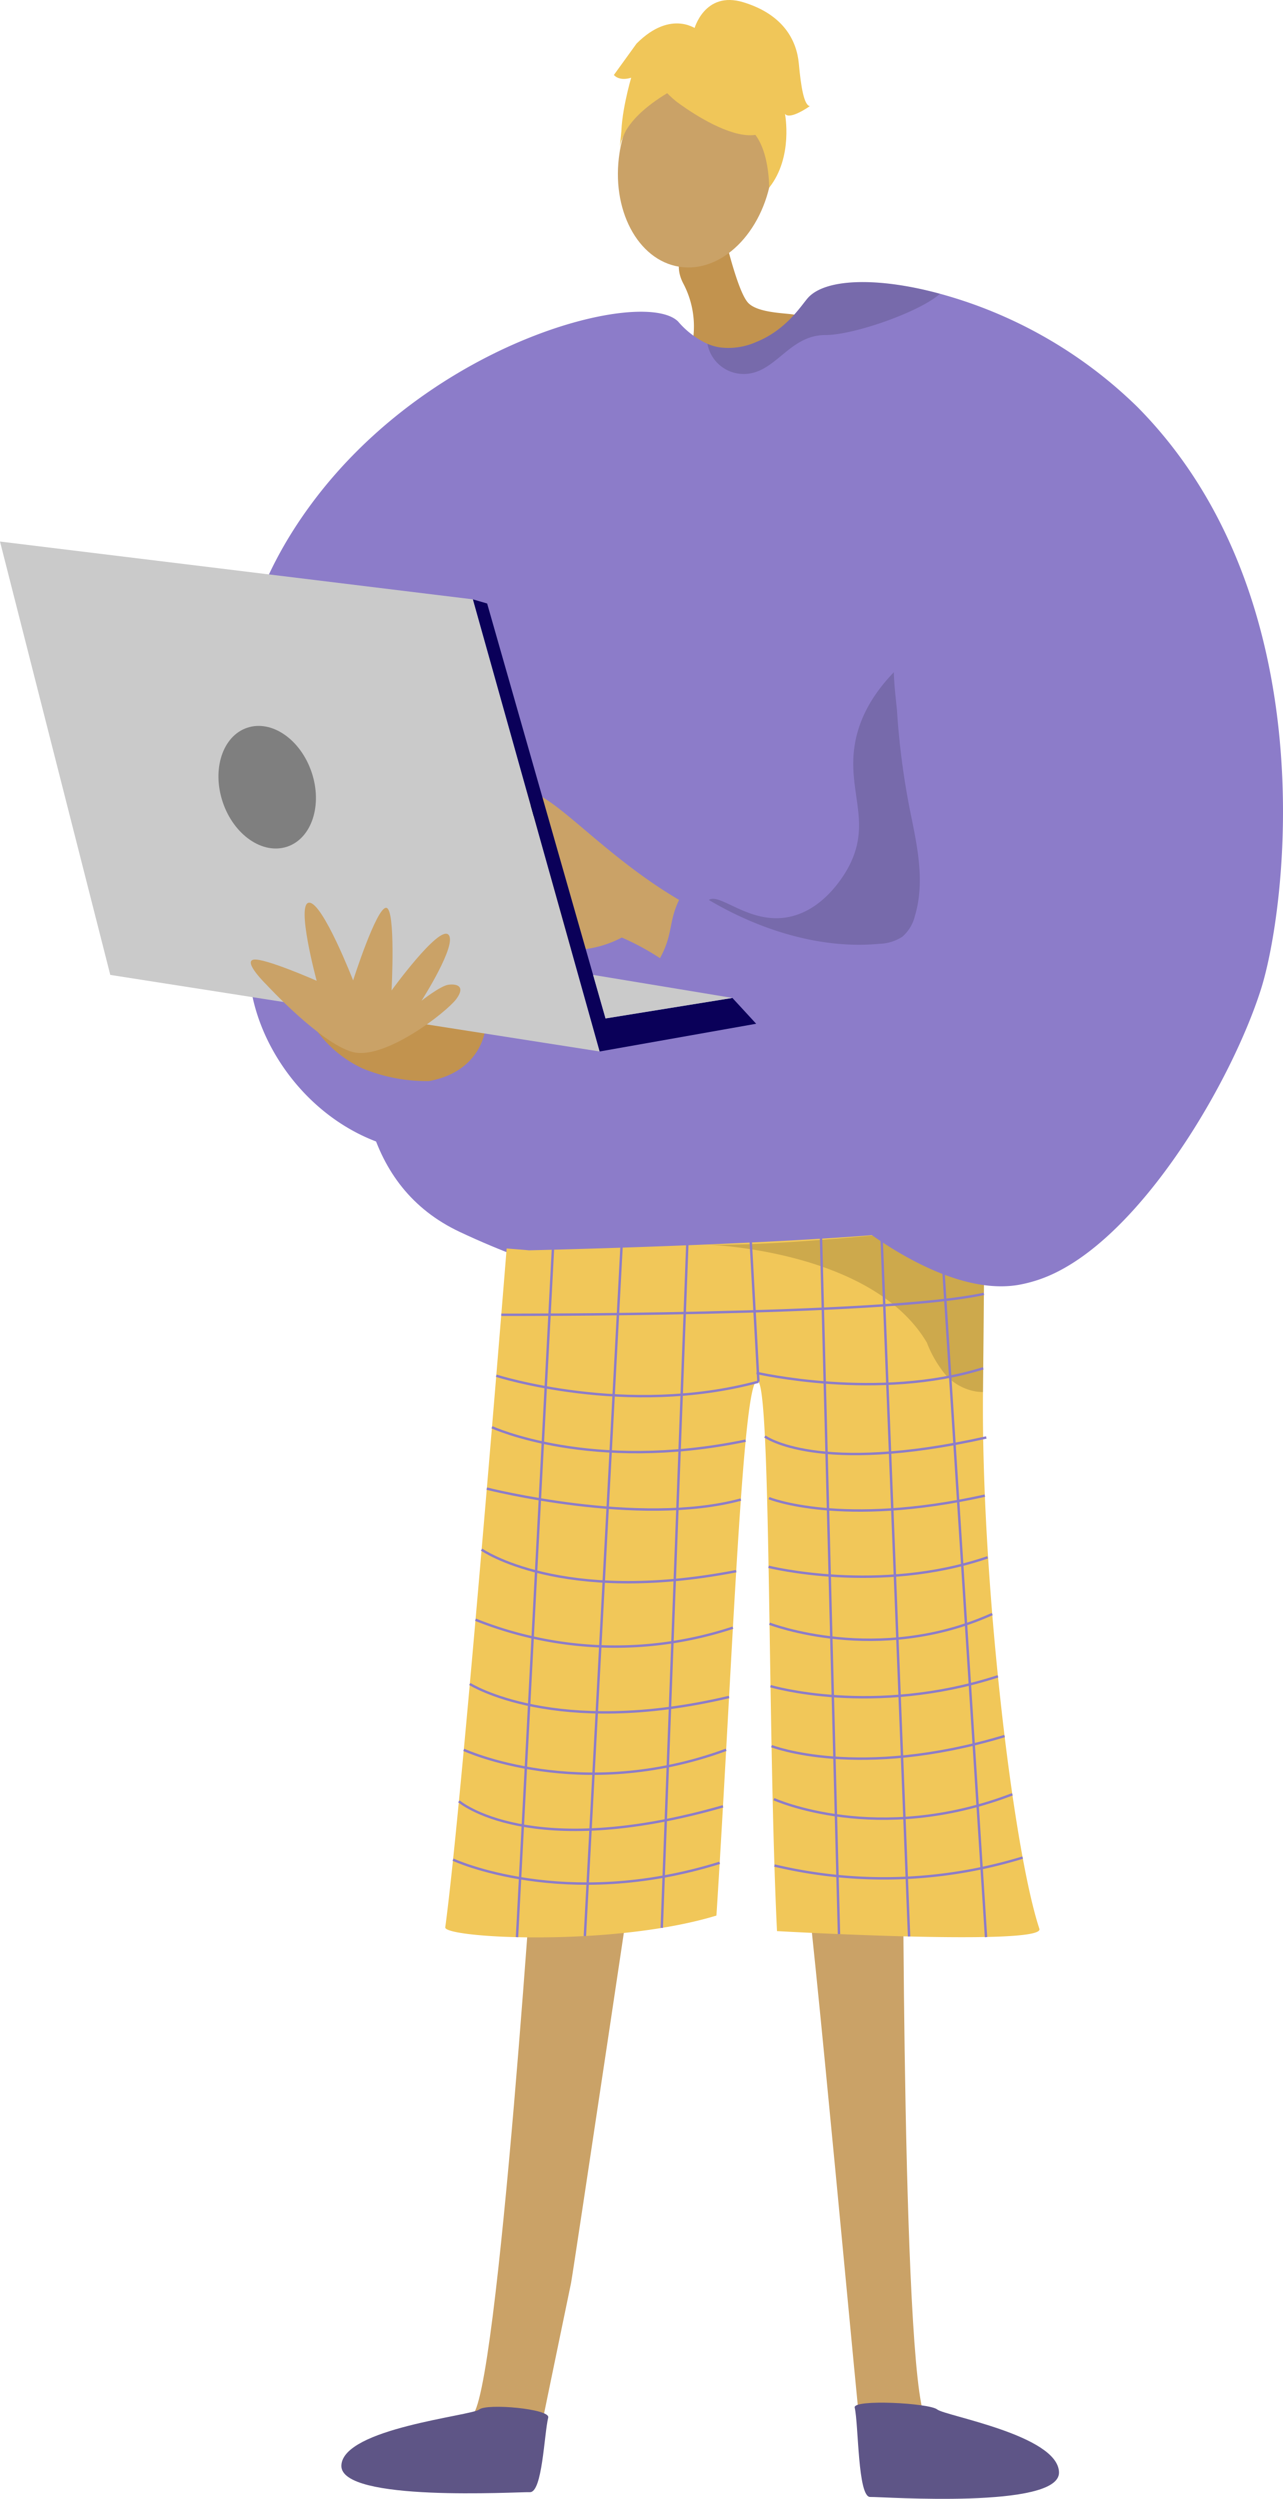 <svg xmlns="http://www.w3.org/2000/svg" width="215.225" height="419.234" viewBox="0 0 215.225 419.234"><defs><style>.a{fill:#caa267;}.b{fill:#5e5586;}.c{fill:#5e5587;}.d{fill:#c2934e;}.e{fill:#f0c659;}.f{fill:#8c7cc9;}.g{fill:#f1c759;}.h{opacity:0.3;}.i{opacity:0.5;}.j{fill:none;stroke:#8c7cc9;stroke-miterlimit:10;stroke-width:0.404px;}.k{opacity:0.15;}.l{fill:#cacaca;}.m{fill:#0a0059;}.n{fill:#7f7f7f;}</style></defs><g transform="translate(-1004.237 -232.886)"><path class="a" d="M1175.094,578.688s-.225,102.712,4.2,104.066c7.933,2.479,38.805,10.128,5.654,10.911-16.82,2.587-15.937-1.258-16.5-4.392-.464-2.561-8.714-93.694-10.089-100.713l-.494-2.522Z" transform="translate(-19.378 -43.621)"/><path class="a" d="M1102.7,578.348s-6.552,102.12-10.986,103.426c-7.96,2.4-38.914,9.716-5.773,10.851,16.791,2.766,15.95-1.088,16.552-4.217.491-2.556,4.5-21.928,5.954-28.932.325-1.568,12.147-80.739,12.147-80.739Z" transform="translate(-8.415 -43.579)"/><path class="b" d="M1104.469,696.762c.354-1.448-10.248-2.413-11.573-1.346s-22.884,3.165-23.127,9.39,29.516,4.411,31.621,4.483S1103.773,699.607,1104.469,696.762Z" transform="translate(-8.266 -58.289)"/><path class="c" d="M1168.308,695c-.338-1.451,12.528-.772,13.841.31s20.258,4.311,20.434,10.538-29.563,4.1-31.669,4.147S1168.973,697.854,1168.308,695Z" transform="translate(-20.696 -58.189)"/><g transform="translate(1004.237 232.886)"><path class="d" d="M1141.6,275.611c.38.939,2.636,11.413,4.585,13.477s8.3,1.624,8.08,2.186-4.768,11.357-12.64,12.183-5.529-4.973-5.529-4.973a15.438,15.438,0,0,0-.8-12.646C1131.827,279.18,1141.6,275.611,1141.6,275.611Z" transform="translate(-1020.676 -238.276)"/><g transform="translate(101.251)"><ellipse class="a" cx="17.352" cy="12.891" rx="17.352" ry="12.891" transform="translate(0 42.764) rotate(-81.107)"/><g transform="translate(1.724)"><g transform="translate(0.963 4.597)"><path class="e" d="M1133.509,250.564s20.136,15.563,16.651-4.837C1147.749,231.614,1119.841,239.542,1133.509,250.564Z" transform="translate(-1124.009 -238.147)"/><path class="e" d="M1136.6,246.488s-13.472,5.258-13.425,12.69c0,0,.7-22.056,13.042-20.649s16.909,3.329,12.21,26.023C1148.432,264.551,1147.741,245.795,1136.6,246.488Z" transform="translate(-1123.179 -238.187)"/></g><path class="e" d="M1137.467,237.881s1.683-6.64,8.3-4.609,8.916,6.309,9.28,10.28.879,6.986,1.846,7.14c0,0-3.353,2.4-4.169,1.293,0,0,1.426,7.261-2.652,12.388,0,0,.115-8.879-4.569-10.6S1137.467,237.881,1137.467,237.881Z" transform="translate(-1124.018 -232.886)"/><path class="e" d="M1136.154,238.489s-4.382-3.632-10.272,2.278l-3.8,5.264s.816,1.107,2.9.461c0,0-1.943,6.583-1.618,10.524L1128.03,246Z" transform="translate(-1122.077 -233.454)"/></g></g><path class="f" d="M1205.937,430.653c-.929,6.663-12.159,10.734-20.468,22.048-4.027,5.485-14.807,9.841-24.388,10.194-23.541.9-42.626,3.121-70.987-10.194-32.618-15.313-7.564-72.08-9.453-78.478-2.482-8.45,43.422-32.92,46.395-33.9s48.417-3.807,49.728-3.37S1208.551,411.855,1205.937,430.653Z" transform="translate(-1012.939 -246.007)"/><g transform="translate(74.69 204.201)"><path class="g" d="M1100.011,471.816c1.649.149,2.536.191,3.716.315,8.351-.2,44.421-1.152,63.923-3.107,6.881-.69,11.7-1.5,12.508-2.46a.684.684,0,0,1,0,.079c0,1.066-.08,13.265-.239,29.258-.312,31.571,4.995,76.537,9.459,90.063.964,2.919-44.017.382-44.017.382-1.571-32.5-.983-89.7-3.117-92.166-2.594-3.005-4.344,47.359-7.042,89.558-17.531,5.331-45.736,3.777-45.491,1.97C1092.618,564.241,1100.011,471.816,1100.011,471.816Z" transform="translate(-1089.709 -466.564)"/><g class="h" transform="translate(43.351)"><path d="M1139.722,471.818l-.4-.015S1139.46,471.807,1139.722,471.818Z" transform="translate(-1139.318 -467.225)"/><path class="i" d="M1139.78,471.157c10.778.381,34.186-2.133,34.186-2.133,6.881-.69,11.7-1.5,12.508-2.46a.662.662,0,0,1,0,.079c0,1.066-.08,13.265-.239,29.258a8.114,8.114,0,0,1-1.135-.079,8.807,8.807,0,0,1-5.861-3.739,19.2,19.2,0,0,1-2.414-4.458C1168.149,472.939,1143.234,471.313,1139.78,471.157Z" transform="translate(-1139.376 -466.564)"/></g><g transform="translate(12.038 2.46)"><line class="j" x1="6.152" y2="117.802" transform="translate(0 0.536)"/><line class="j" x1="6.157" y2="115.756" transform="translate(11.385 2.393)"/><line class="j" x1="4.293" y2="114.868" transform="translate(24.282 1.915)"/><line class="j" x2="1.297" y2="23.699" transform="translate(39.2 1.455)"/><line class="j" x2="3.018" y2="116.875" transform="translate(50.994 0.945)"/><line class="j" x2="4.633" y2="117.787" transform="translate(61.139 0.432)"/><line class="j" x2="7.565" y2="118.337" transform="translate(71.114)"/></g><path class="j" d="M1100.464,484.8s64.171.209,80.958-3.506" transform="translate(-1091.066 -468.422)"/><path class="j" d="M1143.479,498.019C1121.3,504,1099.5,497.01,1099.5,497.01" transform="translate(-1090.944 -470.405)"/><path class="j" d="M1149.475,496.353s20.469,4.729,38.021-.773" transform="translate(-1097.248 -470.224)"/><path class="j" d="M1098.679,506.9s16.518,7.641,42.556,2.254" transform="translate(-1090.841 -471.653)"/><path class="j" d="M1097.687,518.685s25.464,6.48,42.618,1.835" transform="translate(-1090.716 -473.139)"/><path class="j" d="M1096.688,530.39s13.238,9.342,42.71,3.619" transform="translate(-1090.59 -474.615)"/><path class="j" d="M1095.519,543.855a63.094,63.094,0,0,0,43.181,1.335" transform="translate(-1090.442 -476.314)"/><path class="j" d="M1094.423,556.192s14.251,9.079,43.492,2.181" transform="translate(-1090.304 -477.87)"/><path class="j" d="M1093.266,568.838s19.512,9.011,44.014-.012" transform="translate(-1090.158 -479.464)"/><path class="j" d="M1092.329,578.713s11.729,10.19,44.3.849" transform="translate(-1090.04 -480.711)"/><path class="j" d="M1091.206,589.921s18.617,8.669,44.731.531" transform="translate(-1089.898 -482.125)"/><path class="j" d="M1151.071,508.673s8.754,6.515,37.142.168" transform="translate(-1097.45 -471.876)"/><path class="j" d="M1151.853,520.453s12.1,4.939,36.215-.419" transform="translate(-1097.548 -473.309)"/><path class="j" d="M1151.777,533.466s18.545,4.646,36.741-1.59" transform="translate(-1097.539 -474.803)"/><path class="j" d="M1151.96,544.385s18.141,7.033,37.36-1.618" transform="translate(-1097.562 -476.177)"/><path class="j" d="M1152.151,556.371s17.2,5.131,38.15-1.652" transform="translate(-1097.586 -477.684)"/><path class="j" d="M1152.35,567.881s14.56,5.7,39.092-1.693" transform="translate(-1097.611 -479.131)"/><path class="j" d="M1152.8,578.185s17.337,7.885,40-.815" transform="translate(-1097.668 -480.542)"/><path class="j" d="M1152.9,590.852a79.478,79.478,0,0,0,41.641-1.328" transform="translate(-1097.681 -482.075)"/></g><path class="k" d="M1140.135,399.244c1.782-1.555,6.818,4.155,13.555,2.776,6.264-1.281,9.7-7.81,10.125-8.656,3.821-7.52-.559-12.67.98-20.741.954-5,4.286-11.659,15.024-18.454l7.349,59.282h0l-40.012,3.429C1139.335,403.866,1139.025,400.213,1140.135,399.244Z" transform="translate(-1021.321 -248.185)"/><path class="a" d="M1177.971,400.443,1171,419.355s-23.691-6.467-39.119-14.181-24.831-20.407-29.808-20.407-19.036,3.3-20.155,5.164,2.613,3.359,4.666,3.545a30.272,30.272,0,0,0,6.345-.746s-2.053,3.919-3.732,7.465,1.866,6.158,2.986,6.531c0,0,3.172,4.106,5.785,4.106,0,0,4.853,5.23,9.145,4.108s-.373-4.295-.373-4.295a11.659,11.659,0,0,0,5.972.56,18.012,18.012,0,0,0,5.6-1.867s7.87,3.194,12.592,8.74c10.311,12.109,23.353,32.826,31.887,37.605,12.441,6.967,18.165,10.949,26.127,7.215s22.022-29.136,25.381-43.3C1214.3,419.6,1191.407,418.608,1177.971,400.443Z" transform="translate(-1014.011 -252.045)"/><path class="f" d="M1221.348,405.754c-4.893,15.317-19.453,40.208-34.488,47.511a23.4,23.4,0,0,1-5.8,1.951c-18.056,3.557-48.829-24.291-61.407-53.254,3.917-5.954,1.529-7.647,5.447-13.6,9.152,6.351,20.989,10.768,32.241,9.7a7.421,7.421,0,0,0,3.878-1.195,6.7,6.7,0,0,0,2.114-3.543c1.693-5.7.375-11.665-.772-17.322a128.077,128.077,0,0,1-2.247-17.049c-.07-1.085-1.077-8.552-.156-9.13-14.177,8.927-56.164-1.88-70.342,7.047-5.423,3.41,16.971,26.56,11.548,29.971-8.653,45.622-5.626,34.425-11.548,45.724-20.9,4.152-36.642-13.242-38.093-28.738-2.754-29.432-8.638-54,10.448-79.7,20.4-27.458,55.658-36.1,61.409-30.485a14.341,14.341,0,0,0,4.938,3.761,8.95,8.95,0,0,0,2.029.592,11.438,11.438,0,0,0,6.094-.874c5.126-2.044,7.639-6.2,8.716-7.405,2.91-3.293,11.712-3.557,22.16-.717a75.873,75.873,0,0,1,33.146,19.015C1232.342,340.046,1225.678,392.177,1221.348,405.754Z" transform="translate(-1009.841 -239.718)"/><g transform="translate(79.972 128.218)"><path d="M1096.372,391.675a.618.618,0,0,1-.583-.824,65.419,65.419,0,0,1,5.1-10.947.618.618,0,0,1,1.049.655,65.307,65.307,0,0,0-4.979,10.7A.617.617,0,0,1,1096.372,391.675Z" transform="translate(-1095.754 -379.613)"/></g><g transform="translate(85.756 133.631)"><path d="M1102.992,396.562a.634.634,0,0,1-.15-.017.62.62,0,0,1-.451-.751c.063-.248,1.548-6.121,4.009-9.718a.619.619,0,0,1,1.022.7c-2.337,3.417-3.816,9.262-3.831,9.32A.618.618,0,0,1,1102.992,396.562Z" transform="translate(-1102.373 -385.807)"/></g><path class="d" d="M1083.894,438.812a28.322,28.322,0,0,1-11.092-2.1,19.871,19.871,0,0,1-7.557-6.114l12.319-3.059,15.788,2.487S1092.786,437.187,1083.894,438.812Z" transform="translate(-1011.933 -257.44)"/><path class="l" d="M1104.832,422.41l-82.095-12.848-18.5-72.707,79.334,9.7Z" transform="translate(-1004.237 -246.001)"/><path class="m" d="M1095.023,347.96l2.385.694,19.859,69.615,21.283-3.442,3.988,4.331-26.253,4.653Z" transform="translate(-1015.689 -247.402)"/><path class="l" d="M1141.461,423.921l-21.283,3.442-2.084-7.306Z" transform="translate(-1018.6 -256.497)"/><path class="a" d="M1055.021,419.96s9.084,9.849,14.439,11.283,15.777-6.693,17.4-8.892,0-2.581-1.339-2.391-4.494,2.677-4.494,2.677,6.12-9.562,4.494-11.092-9.525,9.372-9.525,9.372.729-13.77-.9-13.865-5.547,12.18-5.547,12.18-5.067-13.04-7.362-13.04,1.243,13.1,1.243,13.1-8.892-3.92-10.613-3.537S1055.021,419.96,1055.021,419.96Z" transform="translate(-1010.311 -254.748)"/><path class="n" d="M1061.8,380.025c1.856,5.508.024,11.1-4.093,12.484s-8.958-1.953-10.813-7.461-.024-11.1,4.093-12.485S1059.942,374.517,1061.8,380.025Z" transform="translate(-1009.526 -250.466)"/><path class="k" d="M1179.044,289c-3.223,2.965-14.349,6.929-19.226,6.929-6.2,0-8.38,6.64-13.826,6.531a6.166,6.166,0,0,1-5.947-5.056,8.951,8.951,0,0,0,2.029.592,11.437,11.437,0,0,0,6.094-.874c5.126-2.044,7.639-6.2,8.716-7.405C1159.794,286.425,1168.6,286.161,1179.044,289Z" transform="translate(-1021.369 -239.718)"/></g></g></svg>